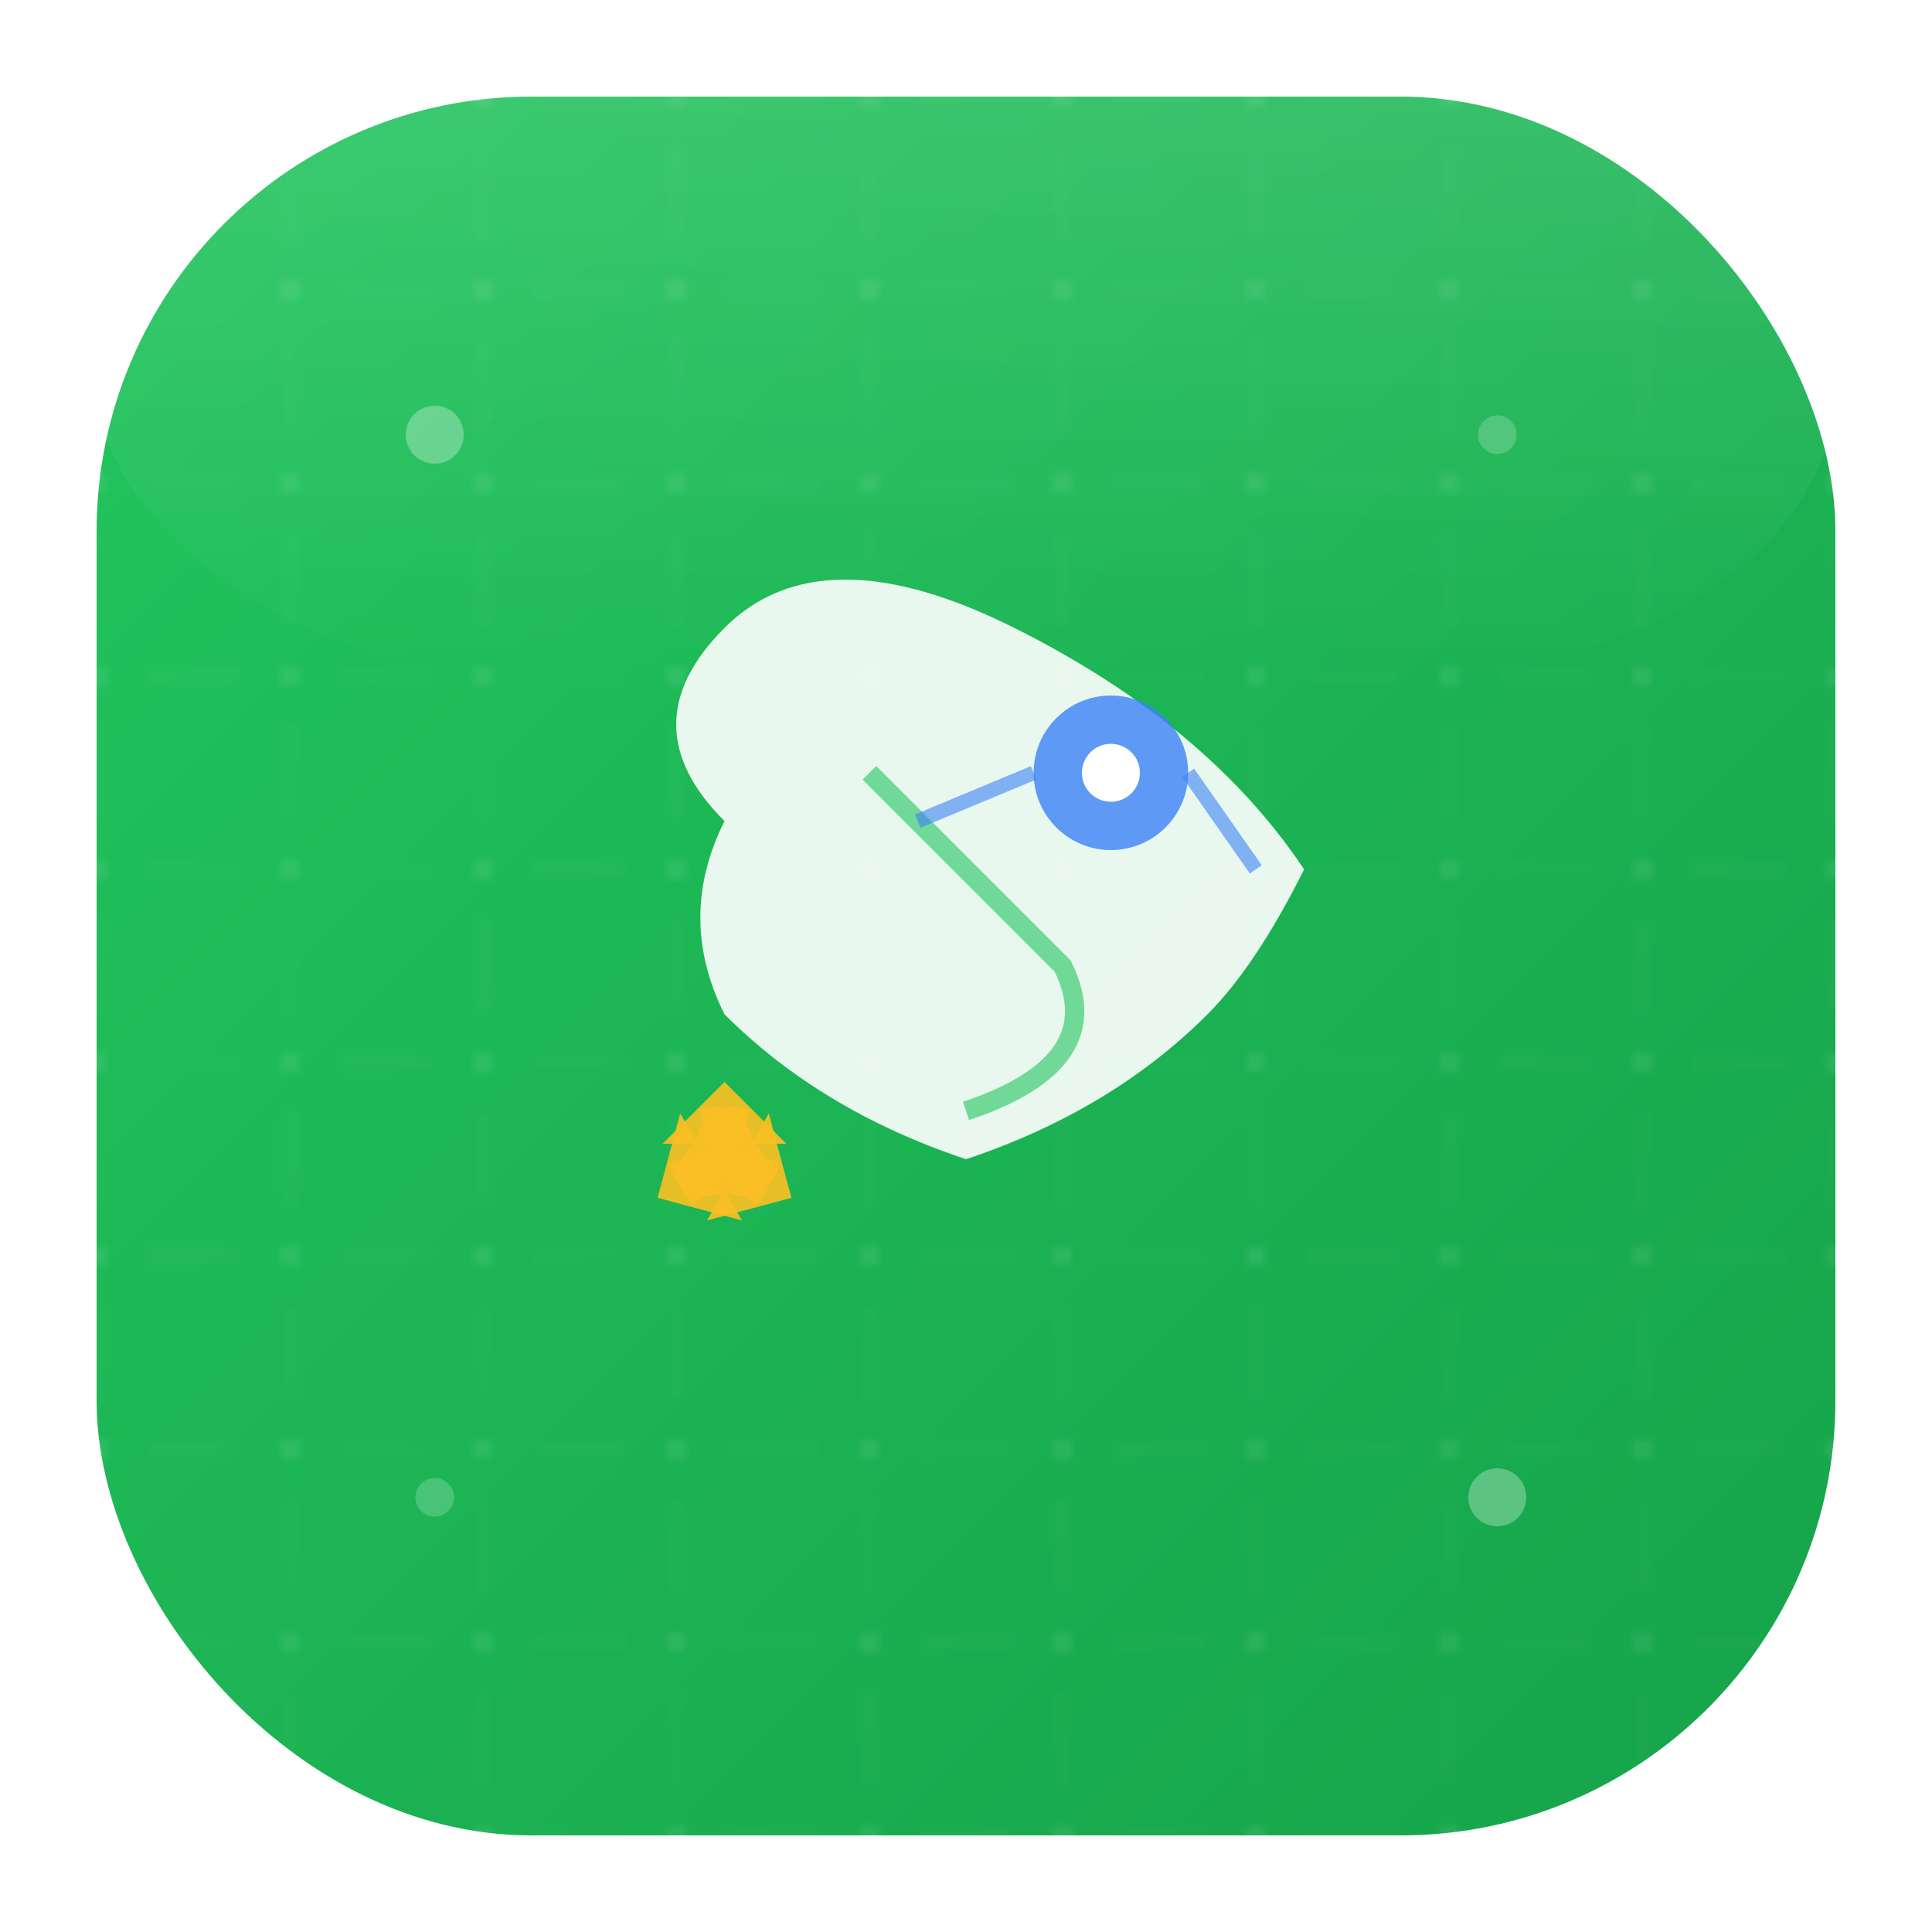 <svg viewBox="0 0 200 200" xmlns="http://www.w3.org/2000/svg">
  <!-- Background with gradient -->
  <defs>
    <linearGradient id="bgGradient" x1="0%" y1="0%" x2="100%" y2="100%">
      <stop offset="0%" style="stop-color:#22c55e;stop-opacity:1" />
      <stop offset="100%" style="stop-color:#16a34a;stop-opacity:1" />
    </linearGradient>
    
    <!-- AI Circuit pattern -->
    <pattern id="circuitPattern" x="0" y="0" width="20" height="20" patternUnits="userSpaceOnUse">
      <circle cx="10" cy="10" r="1" fill="rgba(255,255,255,0.1)"/>
      <line x1="10" y1="0" x2="10" y2="5" stroke="rgba(255,255,255,0.05)" stroke-width="0.5"/>
      <line x1="10" y1="15" x2="10" y2="20" stroke="rgba(255,255,255,0.05)" stroke-width="0.5"/>
      <line x1="0" y1="10" x2="5" y2="10" stroke="rgba(255,255,255,0.05)" stroke-width="0.5"/>
      <line x1="15" y1="10" x2="20" y2="10" stroke="rgba(255,255,255,0.05)" stroke-width="0.5"/>
    </pattern>
    
    <!-- Inner glow -->
    <filter id="innerGlow">
      <feGaussianBlur stdDeviation="2" result="coloredBlur"/>
      <feMerge> 
        <feMergeNode in="coloredBlur"/>
        <feMergeNode in="SourceGraphic"/>
      </feMerge>
    </filter>
    
    <!-- Drop shadow -->
    <filter id="dropShadow" x="-50%" y="-50%" width="200%" height="200%">
      <feDropShadow dx="2" dy="2" stdDeviation="3" flood-color="rgba(0,0,0,0.3)"/>
    </filter>
  </defs>
  
  <!-- App icon rounded square background -->
  <rect x="10" y="10" width="180" height="180" rx="45" ry="45" fill="url(#bgGradient)" filter="url(#dropShadow)"/>
  
  <!-- Subtle circuit pattern overlay -->
  <rect x="10" y="10" width="180" height="180" rx="45" ry="45" fill="url(#circuitPattern)"/>
  
  <!-- Central food/leaf icon -->
  <g transform="translate(100, 100)">
    <!-- Leaf shape representing fresh food/sustainability -->
    <path d="M -25 -15 Q -35 -25 -25 -35 Q -15 -45 5 -35 Q 25 -25 35 -10 Q 30 0 25 5 Q 15 15 0 20 Q -15 15 -25 5 Q -30 -5 -25 -15 Z" 
          fill="rgba(255,255,255,0.9)" 
          filter="url(#innerGlow)"/>
    
    <!-- Leaf vein details -->
    <path d="M -10 -20 Q 0 -10 10 0 Q 15 10 0 15" 
          stroke="rgba(34,197,94,0.6)" 
          stroke-width="2" 
          fill="none"/>
    
    <!-- AI brain/circuit element -->
    <circle cx="15" cy="-20" r="8" fill="rgba(59,130,246,0.8)"/>
    <circle cx="15" cy="-20" r="3" fill="white"/>
    
    <!-- AI connection lines -->
    <line x1="7" y1="-20" x2="-5" y2="-15" stroke="rgba(59,130,246,0.6)" stroke-width="1.5"/>
    <line x1="23" y1="-20" x2="30" y2="-10" stroke="rgba(59,130,246,0.6)" stroke-width="1.5"/>
    
    <!-- Zero waste symbol (recycling arrow) -->
    <g transform="translate(-25, 20) scale(0.8)">
      <path d="M 0 -10 L 8 -2 L 4 -2 Q 8 2 4 6 L 0 2 L -4 6 Q -8 2 -4 -2 L -8 -2 Z" 
            fill="rgba(251,191,36,0.9)" 
            transform="rotate(0)"/>
      <path d="M 0 -10 L 8 -2 L 4 -2 Q 8 2 4 6 L 0 2 L -4 6 Q -8 2 -4 -2 L -8 -2 Z" 
            fill="rgba(251,191,36,0.9)" 
            transform="rotate(120)"/>
      <path d="M 0 -10 L 8 -2 L 4 -2 Q 8 2 4 6 L 0 2 L -4 6 Q -8 2 -4 -2 L -8 -2 Z" 
            fill="rgba(251,191,36,0.9)" 
            transform="rotate(240)"/>
    </g>
  </g>
  
  <!-- Modern accent dots -->
  <circle cx="45" cy="45" r="3" fill="rgba(255,255,255,0.3)"/>
  <circle cx="155" cy="45" r="2" fill="rgba(255,255,255,0.2)"/>
  <circle cx="155" cy="155" r="3" fill="rgba(255,255,255,0.3)"/>
  <circle cx="45" cy="155" r="2" fill="rgba(255,255,255,0.2)"/>
  
  <!-- Subtle highlight on top -->
  <rect x="10" y="10" width="180" height="60" rx="45" ry="45" 
        fill="url(#topHighlight)" opacity="0.3"/>
  
  <defs>
    <linearGradient id="topHighlight" x1="0%" y1="0%" x2="0%" y2="100%">
      <stop offset="0%" style="stop-color:rgba(255,255,255,0.4);stop-opacity:1" />
      <stop offset="100%" style="stop-color:rgba(255,255,255,0);stop-opacity:1" />
    </linearGradient>
  </defs>
</svg>